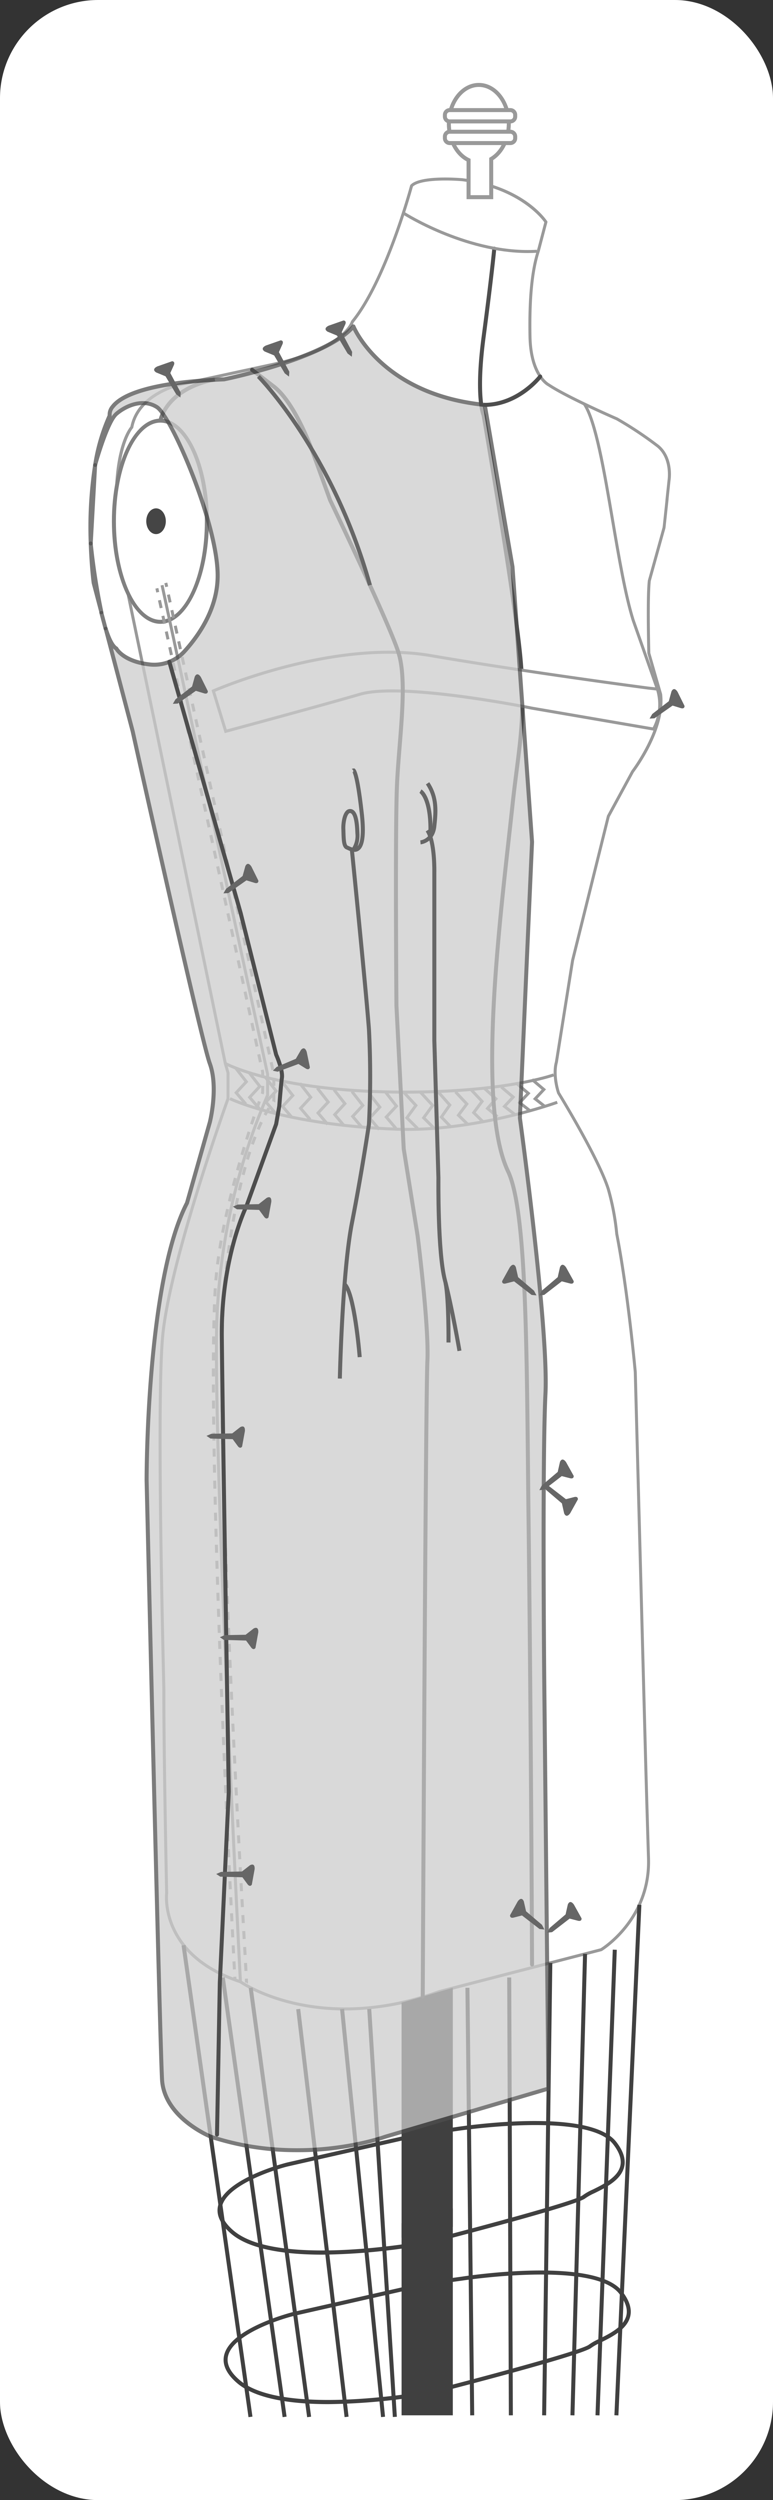 <svg xmlns="http://www.w3.org/2000/svg" width="193.043" height="624.018" viewBox="0 0 193.043 624.018">
  <rect x="0" y="0" width="193.043" height="624.018" fill="#333333" stroke="none"/>
  <g id="Grupo_56060" data-name="Grupo 56060" transform="translate(-994.985 -7599.634)">
    <rect id="Rectángulo_10069" data-name="Rectángulo 10069" width="193.043" height="624.018" rx="24.522" transform="translate(994.985 7599.634)" fill="#fff"/>
    <g id="Grupo_56059" data-name="Grupo 56059">
      <g id="Grupo_56028" data-name="Grupo 56028">
        <path id="Trazado_108093" data-name="Trazado 108093" d="M1159.283,7711a92.093,92.093,0,0,0-10.237-6.812s-12.351-5.343-17-8.459c0,0-4.519-2.186-4.708-12.071s.568-16.728,2.085-21.386l1.9-7.223s-5.5-8.554-20.854-10.551c0,0-10.333-.95-12.7,1.521,0,0-6.256,23.477-14.787,33.932,0,0-1.8,6.939-20.759,10.836l-22.371,4.847s-10.332,2.186-11.943,10.645c0,0-6.257,6.749-2.844,31.841l.948,5.133,25.25,121.83.675,2.314v6.459s-14.117,39.16-16.238,58.443c-1.345,12.22-.55,57.412.213,88.879-.043,16.14.7,51.014.7,51.014s-2.1,15.3,18.421,22.087c0,0,18.956,13.565,49.738,2.435l40.349-10.435s12.305-7.317,11.826-22.783c-.478-15.408-.742-25.309-.744-25.381l-2.561-96.01s-1.786-19.915-4.626-34.491a63.291,63.291,0,0,0-2.126-11.227c-2.509-7.881-12.419-23.965-12.419-23.965s-1.466-4.248-.529-7.659l4.052-25.432,8.911-35.93,6.076-11.205s8.035-10.476,7.006-19.218l-2.956-10.283s-.25-8.752-.079-14.779c.041-1.295.1-2.449.193-3.333l3.665-13.18.055-.508.022-.08.692-6.5h-.016l.512-4.821S1162.948,7714.037,1159.283,7711Z" fill="#fff"/>
        <path id="Trazado_108094" data-name="Trazado 108094" d="M1081.191,8101.44c-15.953,0-25.561-6.3-26.337-6.826-20.524-6.811-18.645-22.321-18.623-22.476-.011-.29-.741-35.005-.7-50.965-.823-33.953-1.528-76.951-.211-88.919,2.062-18.749,15.6-56.686,16.236-58.467v-6.341l-.66-2.261-25.258-121.86-.949-5.14c-3.24-23.823,2.126-31.2,2.864-32.08,1.7-8.522,12.109-10.82,12.214-10.842l22.37-4.847c18.42-3.786,20.458-10.5,20.476-10.565l.072-.141c8.382-10.272,14.653-33.557,14.715-33.791l.092-.163c2.467-2.572,12.578-1.675,13.007-1.635,15.367,2,20.907,10.366,21.135,10.721l.089.138-1.937,7.383c-1.579,4.851-2.255,11.806-2.073,21.284s4.454,11.719,4.5,11.741c4.611,3.087,16.86,8.4,16.983,8.453a92.661,92.661,0,0,1,10.327,6.866h0c3.787,3.143,2.95,8.609,2.912,8.841l-.462,4.359h0l-.031.441-.768,7.091-3.677,13.241c-.072.755-.136,1.867-.18,3.244-.162,5.718.058,14.006.077,14.709l2.944,10.238c1.047,8.851-6.737,19.117-7.069,19.55l-6.022,11.112-8.9,35.884-4.046,25.4c-.9,3.3.5,7.437.513,7.479.064.087,9.928,16.14,12.423,23.973a63.072,63.072,0,0,1,2.14,11.3c2.808,14.4,4.61,34.3,4.628,34.5l2.562,96.033c.01.391.273,10.219.744,25.379.48,15.508-11.885,23.043-12.009,23.118l-.1.041-40.348,10.434A69.337,69.337,0,0,1,1081.191,8101.44Zm2.123-421.314c-.278.855-2.95,7.31-21.021,11.023L1039.926,7696c-.1.023-10.11,2.238-11.655,10.35l-.02.1-.072.079c-.061.068-6.086,6.993-2.749,31.536l.945,5.116L1051.624,7865l.683,2.39-.023,6.586c-.14.392-14.125,39.339-16.218,58.357-1.312,11.926-.607,54.888.216,88.829-.042,15.96.688,50.667.7,51.016-.024.209-1.8,15.138,18.163,21.738l.1.052c.187.132,19.17,13.314,49.393,2.386l40.327-10.43c.795-.5,12.052-7.825,11.6-22.423-.47-15.162-.734-24.992-.744-25.372l-2.561-96.021c-.016-.175-1.815-20.04-4.619-34.43a62.71,62.71,0,0,0-2.115-11.184c-2.467-7.746-12.282-23.722-12.382-23.883-.1-.252-1.527-4.471-.571-7.955l4.044-25.39,8.951-36.051,6.077-11.2c.111-.154,7.962-10.508,6.963-19l-2.959-10.318c0-.088-.248-8.832-.079-14.8.045-1.4.11-2.525.2-3.36l3.676-13.242.077-.59.634-6h0l.031-.44.512-4.822c.011-.072.8-5.3-2.647-8.162h0a92.347,92.347,0,0,0-10.185-6.774c-.468-.2-12.4-5.374-17.021-8.474-.148-.067-4.682-2.375-4.874-12.375-.184-9.563.5-16.6,2.1-21.509l1.845-7.035c-.775-1.076-6.548-8.438-20.5-10.251-2.778-.255-10.366-.506-12.318,1.345C1097.643,7647.884,1091.494,7670.047,1083.314,7680.126Z" fill="#999"/>
      </g>
      <path id="Trazado_108095" data-name="Trazado 108095" d="M1096.3,7872.6c-.767,0-1.542,0-2.333-.013-30.118-.315-42.763-7.113-42.887-7.182l.362-.656c.123.067,12.636,6.775,42.533,7.088,26.462.279,39.03-4.216,39.154-4.262l.259.7C1133.263,7868.325,1121.31,7872.6,1096.3,7872.6Z" fill="#999"/>
      <path id="Trazado_108096" data-name="Trazado 108096" d="M1096.784,7881.9q-1.418,0-2.831-.052c-28.192-1.078-41.574-7.59-41.706-7.656l.334-.671c.131.065,13.392,6.506,41.4,7.577,19.429.753,39.84-6.611,40.044-6.686l.257.7C1134.086,7875.185,1115.459,7881.9,1096.784,7881.9Z" fill="#999"/>
      <path id="Trazado_108097" data-name="Trazado 108097" d="M1099,7881.574l-2.895-2.9,2.258-3.1-2.837-3.08.552-.508,3.254,3.533-2.242,3.074,2.44,2.44Z" fill="#999"/>
      <path id="Trazado_108098" data-name="Trazado 108098" d="M1103.187,7881.574l-2.895-2.9,2.258-3.1-2.838-3.08.552-.508,3.255,3.533-2.242,3.074,2.44,2.44Z" fill="#999"/>
      <path id="Trazado_108099" data-name="Trazado 108099" d="M1107.432,7881.3l-2.7-2.814,2.1-3.007-2.644-2.992.562-.5,3.035,3.434-2.09,2.987,2.273,2.369Z" fill="#999"/>
      <path id="Trazado_108100" data-name="Trazado 108100" d="M1111.686,7880.688l-2.708-2.659,2.095-2.822-2.612-2.786.547-.514,3.041,3.243-2.079,2.8,2.242,2.2Z" fill="#999"/>
      <path id="Trazado_108101" data-name="Trazado 108101" d="M1115.495,7880.047l-2.708-2.659,2.095-2.822-2.611-2.785.547-.514,3.04,3.242-2.079,2.8,2.242,2.2Z" fill="#999"/>
      <path id="Trazado_108102" data-name="Trazado 108102" d="M1076.526,7880.5l-2.613-3.08,2.543-2.749-2.518-3.229.592-.461,2.909,3.73-2.525,2.729,2.183,2.574Z" fill="#999"/>
      <path id="Trazado_108103" data-name="Trazado 108103" d="M1080.689,7880.911l-2.613-3.08,2.544-2.749-2.518-3.229.592-.461,2.91,3.73-2.525,2.729,2.184,2.574Z" fill="#999"/>
      <path id="Trazado_108104" data-name="Trazado 108104" d="M1085.17,7881.358l-2.613-3.08,2.543-2.749-2.518-3.229.592-.461,2.909,3.73-2.525,2.729,2.183,2.574Z" fill="#999"/>
      <path id="Trazado_108105" data-name="Trazado 108105" d="M1063.517,7877.759l-2.613-3.08,2.544-2.749-2.518-3.229.592-.461,2.909,3.73-2.525,2.729,2.184,2.574Z" fill="#999"/>
      <path id="Trazado_108106" data-name="Trazado 108106" d="M1059.443,7876.589l-2.613-3.08,2.544-2.749-2.518-3.229.592-.461,2.91,3.73-2.525,2.729,2.184,2.574Z" fill="#999"/>
      <path id="Trazado_108107" data-name="Trazado 108107" d="M1056.081,7875.442l-2.613-3.08,2.543-2.749-2.518-3.229.592-.461,2.909,3.73-2.525,2.729,2.183,2.574Z" fill="#999"/>
      <path id="Trazado_108108" data-name="Trazado 108108" d="M1067.68,7878.874l-2.613-3.08,2.543-2.75-2.518-3.228.592-.461,2.909,3.729-2.525,2.73,2.184,2.574Z" fill="#999"/>
      <path id="Trazado_108109" data-name="Trazado 108109" d="M1072.161,7879.321l-2.613-3.08,2.543-2.749-2.518-3.229.592-.461,2.909,3.73-2.525,2.729,2.183,2.574Z" fill="#999"/>
      <path id="Trazado_108110" data-name="Trazado 108110" d="M1089.412,7881.782l-2.613-3.08,2.544-2.749-2.518-3.229.592-.461,2.91,3.73-2.525,2.729,2.184,2.574Z" fill="#999"/>
      <path id="Trazado_108111" data-name="Trazado 108111" d="M1093.565,7881.516l-2.613-3.08,2.544-2.749-2.518-3.229.592-.461,2.909,3.73-2.525,2.729,2.184,2.574Z" fill="#999"/>
      <path id="Trazado_108112" data-name="Trazado 108112" d="M1123.312,7878.095l-2.9-2.266,2.185-2.34-2.644-2.241.485-.572,3.243,2.751-2.163,2.316,2.254,1.76Z" fill="#999"/>
      <path id="Trazado_108113" data-name="Trazado 108113" d="M1127.1,7877.167l-2.9-2.267,2.185-2.34-2.643-2.241.485-.572,3.243,2.751-2.162,2.316,2.254,1.761Z" fill="#999"/>
      <path id="Trazado_108114" data-name="Trazado 108114" d="M1130.973,7876.209l-2.9-2.267,2.185-2.34-2.643-2.24.485-.572,3.243,2.75-2.162,2.316,2.254,1.761Z" fill="#999"/>
      <path id="Trazado_108115" data-name="Trazado 108115" d="M1118.97,7878.653l-2.764-2.317,2.095-2.409-2.551-2.323.5-.555,3.093,2.817-2.074,2.386,2.178,1.827Z" fill="#999"/>
      <path id="Trazado_108116" data-name="Trazado 108116" d="M1127.856,8090.46a.5.5,0,0,1-.5-.5c0-.574-.235-58.013-.869-110.8-.053-4.344-.1-8.661-.14-12.919-.356-34.887-.663-65.016-4.929-74.01-7.423-15.647-2.834-56.748.2-83.946.312-2.8.607-5.44.87-7.88.33-3.079.678-5.8,1.014-8.442,1.155-9.063,2.068-16.221.953-28.165-1.4-14.983-8.865-58.569-9.182-60.415-.256-.628-1.912-5.4-.013-19.686,1.987-14.944,2.655-21.955,2.662-22.024a.5.5,0,1,1,.995.094c-.006.069-.676,7.095-2.666,22.061-1.955,14.708-.06,19.163-.04,19.206a.522.522,0,0,1,.037.122c.078.451,7.78,45.281,9.2,60.548,1.124,12.056.206,19.262-.957,28.386-.336,2.632-.683,5.353-1.012,8.423-.262,2.44-.557,5.083-.87,7.884-3.024,27.084-7.593,68.015-.292,83.407,4.359,9.19,4.668,39.422,5.025,74.427.043,4.257.087,8.574.14,12.917.634,52.8.867,110.239.869,110.813a.5.5,0,0,1-.5.5Z" fill="#4d4d4d"/>
      <path id="Trazado_108117" data-name="Trazado 108117" d="M1108.066,8155.438l-12.794,2.685v-58.638l12.794-3.7Z" fill="#404040"/>
      <path id="Trazado_108118" data-name="Trazado 108118" d="M1108.066,8202.492v-51.645l-12.794,3.7v47.942Z" fill="#404040"/>
      <rect id="Rectángulo_10070" data-name="Rectángulo 10070" width="1" height="118.904" transform="translate(1040.328 8085.23) rotate(-8.081)" fill="#404040"/>
      <rect id="Rectángulo_10071" data-name="Rectángulo 10071" width="1" height="110.753" transform="translate(1050.128 8093.282) rotate(-8.012)" fill="#404040"/>
      <rect id="Rectángulo_10072" data-name="Rectángulo 10072" width="1" height="108.085" transform="matrix(0.991, -0.135, 0.135, 0.991, 1057.099, 8095.851)" fill="#404040"/>
      <rect id="Rectángulo_10073" data-name="Rectángulo 10073" width="1" height="102.503" transform="translate(1068.96 8101.154) rotate(-6.769)" fill="#404040"/>
      <rect id="Rectángulo_10074" data-name="Rectángulo 10074" width="1" height="102.303" transform="matrix(0.995, -0.1, 0.1, 0.995, 1079.916, 8101.146)" fill="#404040"/>
      <rect id="Rectángulo_10075" data-name="Rectángulo 10075" width="1" height="101.989" transform="translate(1086.697 8101.127) rotate(-3.595)" fill="#404040"/>
      <rect id="Rectángulo_10076" data-name="Rectángulo 10076" width="1" height="106.716" transform="translate(1111.218 8095.789) rotate(-0.639)" fill="#404040"/>
      <rect id="Rectángulo_10077" data-name="Rectángulo 10077" width="1" height="109.281" transform="translate(1121.653 8093.214) rotate(-0.214)" fill="#404040"/>
      <rect id="Rectángulo_10078" data-name="Rectángulo 10078" width="112.935" height="1" transform="translate(1130.373 8202.485) rotate(-89.217)" fill="#404040"/>
      <rect id="Rectángulo_10079" data-name="Rectángulo 10079" width="115.218" height="1" transform="translate(1137.443 8202.479) rotate(-88.434)" fill="#404040"/>
      <rect id="Rectángulo_10080" data-name="Rectángulo 10080" width="116.296" height="1" transform="translate(1143.699 8202.473) rotate(-87.873)" fill="#404040"/>
      <rect id="Rectángulo_10081" data-name="Rectángulo 10081" width="127.555" height="1" transform="matrix(0.045, -0.999, 0.999, 0.045, 1148.421, 8202.47)" fill="#404040"/>
      <path id="Trazado_108119" data-name="Trazado 108119" d="M1075.468,8162.389c-9.042,0-18.134-1.2-22.86-5.3-2.67-2.316-3.728-4.672-3.145-7,1.72-6.875,17.206-10.7,17.361-10.732,3.217-.734,33.914-7.68,33.914-7.68l.042-.008,8-1.1c1.349-.209,33.317-5.074,40.115,3.667,1.744,2.242,2.408,4.334,1.974,6.22-.761,3.31-4.6,5.2-7.405,6.583a13.67,13.67,0,0,0-2.293,1.278c-2.282,1.931-36.324,10.675-40.2,11.667A156.369,156.369,0,0,1,1075.468,8162.389Zm25.47-29.737c-.9.2-30.723,6.953-33.891,7.676s-15.245,4.529-16.614,10c-.484,1.937.468,3.957,2.83,6,10.82,9.383,47.128,2.735,47.494,2.669,15.093-3.861,38.174-10.106,39.769-11.455a13.723,13.723,0,0,1,2.5-1.411c2.624-1.293,6.218-3.064,6.873-5.909.363-1.58-.239-3.39-1.789-5.383-6.439-8.277-38.854-3.34-39.181-3.291Z" fill="#404040"/>
      <path id="Trazado_108120" data-name="Trazado 108120" d="M1076.983,8199.7c-9.042,0-18.134-1.2-22.86-5.3-2.67-2.315-3.728-4.672-3.145-7,1.721-6.875,17.206-10.7,17.361-10.731,3.217-.734,33.914-7.681,33.914-7.681l.042-.008,8-1.1c1.349-.209,33.318-5.074,40.115,3.667,1.744,2.241,2.408,4.334,1.974,6.22-.761,3.309-4.6,5.2-7.405,6.583a13.681,13.681,0,0,0-2.293,1.277c-2.282,1.932-36.324,10.676-40.2,11.667A156.4,156.4,0,0,1,1076.983,8199.7Zm25.47-29.736c-.9.2-30.723,6.953-33.891,7.676s-15.245,4.529-16.613,10c-.485,1.936.467,3.957,2.829,6,10.82,9.383,47.128,2.736,47.494,2.669,15.093-3.861,38.174-10.105,39.769-11.456a13.825,13.825,0,0,1,2.5-1.411c2.624-1.293,6.218-3.063,6.873-5.909.363-1.579-.239-3.39-1.789-5.383-6.439-8.277-38.854-3.341-39.181-3.291Z" fill="#404040"/>
      <g id="Grupo_56029" data-name="Grupo 56029">
        <path id="Trazado_108121" data-name="Trazado 108121" d="M1158.188,7781.6l-30.381-5.22s-32.3-6.556-42.9-3.471-33.551,9.256-33.551,9.256l-3.085-10.081s29.5-13.058,54.279-8.816,54.28,8.1,54.28,8.1l2.326.257A12.814,12.814,0,0,1,1158.188,7781.6Z" fill="#fff"/>
        <path id="Trazado_108122" data-name="Trazado 108122" d="M1051.1,7782.622l-3.289-10.745.3-.135c.3-.132,29.888-13.059,54.495-8.842,24.486,4.192,53.969,8.058,54.265,8.1l2.549.281.08.219a13.07,13.07,0,0,1-.991,10.291l-.13.229-30.641-5.266c-.333-.065-32.338-6.509-42.734-3.48-10.488,3.051-33.329,9.2-33.558,9.258Zm-2.376-10.325,2.881,9.413c2.93-.79,23.427-6.318,33.193-9.16,10.574-3.074,41.76,3.2,43.083,3.464l30.108,5.172a12.571,12.571,0,0,0,.881-9.215l-2.085-.23c-.3-.04-29.8-3.907-54.3-8.1C1079.442,7759.693,1051.92,7770.942,1048.725,7772.3Z" fill="#999"/>
      </g>
      <g id="Grupo_56030" data-name="Grupo 56030">
        <path id="Trazado_108123" data-name="Trazado 108123" d="M1158.414,7778.927l4.537-3.179,2.1.645s.89.3.889-.555l-1.733-3.5s-.843-1.5-1.528-.146l-.681,2.469-4.127,3.188-.668,1.146Z" fill="#666"/>
      </g>
      <path id="Trazado_108124" data-name="Trazado 108124" d="M1126.792,7662.791c-16.076,0-30.99-9.492-31.146-9.593l.406-.631c.162.1,16.334,10.38,33,9.409l.044.748C1128.33,7662.769,1127.558,7662.791,1126.792,7662.791Z" fill="#999"/>
      <g id="Grupo_56034" data-name="Grupo 56034">
        <g id="Grupo_56031" data-name="Grupo 56031">
          <path id="Trazado_108125" data-name="Trazado 108125" d="M1122.048,7630.51c0-5.345-3.351-9.678-7.485-9.678s-7.485,4.333-7.485,9.678c0,4.18,2.053,7.73,4.923,9.084v9.254h5.656v-9.533C1120.245,7637.792,1122.048,7634.426,1122.048,7630.51Z" fill="#fff"/>
          <path id="Trazado_108126" data-name="Trazado 108126" d="M1118.157,7649.348H1111.5V7639.9c-2.957-1.564-4.924-5.29-4.924-9.392,0-5.613,3.582-10.178,7.986-10.178s7.985,4.565,7.985,10.178c0,3.836-1.715,7.364-4.391,9.085Zm-5.656-1h4.656v-9.319l.247-.144c2.517-1.483,4.144-4.77,4.144-8.375,0-5.061-3.134-9.178-6.985-9.178s-6.986,4.117-6.986,9.178c0,3.854,1.864,7.324,4.638,8.632l.286.134Z" fill="#999"/>
        </g>
        <g id="Grupo_56032" data-name="Grupo 56032">
          <rect id="Rectángulo_10082" data-name="Rectángulo 10082" width="17.554" height="2.829" rx="1.209" transform="translate(1106.087 7632.514)" fill="#fff"/>
          <path id="Trazado_108127" data-name="Trazado 108127" d="M1122.432,7635.844H1107.3a1.711,1.711,0,0,1-1.708-1.709v-.412a1.71,1.71,0,0,1,1.708-1.709h15.137a1.71,1.71,0,0,1,1.709,1.709v.412A1.712,1.712,0,0,1,1122.432,7635.844Zm-15.137-2.83a.709.709,0,0,0-.708.709v.412a.71.71,0,0,0,.708.709h15.137a.711.711,0,0,0,.709-.709v-.412a.71.71,0,0,0-.709-.709Z" fill="#999"/>
        </g>
        <g id="Grupo_56033" data-name="Grupo 56033">
          <rect id="Rectángulo_10083" data-name="Rectángulo 10083" width="17.554" height="2.829" rx="1.209" transform="translate(1106.087 7627.112)" fill="#fff"/>
          <path id="Trazado_108128" data-name="Trazado 108128" d="M1122.432,7630.441H1107.3a1.71,1.71,0,0,1-1.708-1.708v-.412a1.711,1.711,0,0,1,1.708-1.709h15.137a1.711,1.711,0,0,1,1.709,1.709v.412A1.711,1.711,0,0,1,1122.432,7630.441Zm-15.137-2.829a.71.71,0,0,0-.708.709v.412a.709.709,0,0,0,.708.708h15.137a.709.709,0,0,0,.709-.708v-.412a.711.711,0,0,0-.709-.709Z" fill="#999"/>
        </g>
      </g>
      <g id="Grupo_56035" data-name="Grupo 56035">
        <ellipse id="Elipse_4338" data-name="Elipse 4338" cx="11.609" cy="25.109" rx="11.609" ry="25.109" transform="translate(1023.43 7704.623)" fill="#fff"/>
        <path id="Trazado_108129" data-name="Trazado 108129" d="M1035.039,7755.34c-6.677,0-12.109-11.488-12.109-25.609s5.432-25.609,12.109-25.609,12.109,11.488,12.109,25.609S1041.716,7755.34,1035.039,7755.34Zm0-50.218c-6.125,0-11.109,11.04-11.109,24.609s4.984,24.609,11.109,24.609,11.109-11.039,11.109-24.609S1041.164,7705.122,1035.039,7705.122Z" fill="gray"/>
      </g>
      <ellipse id="Elipse_4339" data-name="Elipse 4339" cx="2.445" cy="3.217" rx="2.445" ry="3.217" transform="translate(1031.509 7726.514)" fill="#454545"/>
      <path id="Trazado_108130" data-name="Trazado 108130" d="M1035.531,7704.709l-.985-.173c.058-.333,1.561-8.178,13.982-10.708l.2.981C1037.013,7697.194,1035.586,7704.4,1035.531,7704.709Z" fill="gray"/>
      <path id="Trazado_108131" data-name="Trazado 108131" d="M1100.554,8098.457h0a.5.5,0,0,1-.5-.5c.007-1.5.734-150.139,1.167-158.661.431-8.466-2.419-30.988-2.448-31.215l-3.461-21.637-1.824-35.793c0-.455-.343-43.56.13-54.909.132-3.177.41-6.626.678-9.962.7-8.751,1.432-17.8-.307-23.2-2.406-7.474-16.872-37.6-17.018-37.9l-4.368-12.047c-.044-.124-4.292-12.087-9.538-16.121l-5.427-4.175a.5.5,0,0,1,.61-.793l5.427,4.175c5.481,4.216,9.693,16.075,9.87,16.578l4.347,12c.577,1.194,14.622,30.443,17.049,37.983,1.8,5.59,1.064,14.74.352,23.588-.268,3.327-.545,6.767-.676,9.923-.472,11.324-.133,54.406-.13,54.839l1.818,35.718,3.458,21.6c.031.243,2.892,22.854,2.457,31.408-.432,8.5-1.159,157.115-1.166,158.615A.5.5,0,0,1,1100.554,8098.457Z" fill="#4d4d4d"/>
      <path id="Trazado_108132" data-name="Trazado 108132" d="M1158.8,7771.749l-6.044-17.176c-1.95-6.221-3.579-15.767-5.154-25-2.075-12.166-4.222-24.746-7.014-28.909l.623-.418c2.882,4.3,4.946,16.394,7.131,29.2,1.57,9.207,3.194,18.728,5.125,24.889l6.04,17.164Z" fill="#999"/>
      <path id="Trazado_108133" data-name="Trazado 108133" d="M1054.648,8094.295c-.068-1.317-6.782-132.038-5.914-164.2a156.973,156.973,0,0,1,12.7-57.182v-5.156l-26.346-121.98.733-.158,26.355,122.059.008,5.4-.037.077a155.808,155.808,0,0,0-12.659,56.955c-.868,32.137,5.845,162.828,5.913,164.145Z" fill="#999"/>
      <g id="Grupo_56036" data-name="Grupo 56036">
        <rect id="Rectángulo_10084" data-name="Rectángulo 10084" width="0.75" height="1" transform="matrix(0.977, -0.214, 0.214, 0.977, 1033.798, 7746.557)" fill="#999"/>
        <path id="Trazado_108134" data-name="Trazado 108134" d="M1053.148,8091.216l-.106-2,.749-.039.106,2Zm-.211-4.008-.1-2,.749-.039.1,2Zm-.207-4-.1-2,.749-.038.1,2Zm-.2-4-.1-2,.749-.037.1,2Zm-.2-4-.1-2,.749-.037.1,2Zm-.2-4-.1-2,.749-.037.1,2Zm-.195-4-.1-2,.749-.037.1,2Zm-.193-4-.095-2,.749-.035.1,2Zm-.19-4-.094-2,.749-.035.094,2Zm-.187-4-.092-2,.749-.035.092,2Zm-.184-4-.091-2,.749-.033.091,2Zm-.181-4-.089-2,.749-.033.089,2Zm-.178-4-.089-2,.749-.033.089,2Zm-.176-4-.086-2,.749-.032.086,2Zm-.172-4-.085-2,.749-.031.085,2Zm-.169-4-.083-2,.749-.031.083,2Zm-.166-4-.081-2,.749-.031.081,2Zm-.162-4-.08-2,.749-.029.08,2Zm-.159-4-.078-2,.749-.029.078,2Zm-.155-4-.076-2,.749-.029.076,2Zm-.151-4-.075-2,.749-.027.075,2Zm-.148-4-.072-2,.75-.027.071,2Zm-.143-4.007-.07-2,.75-.026.07,2Zm-.138-4.008-.067-2,.75-.026.067,2Zm-.134-4-.065-2,.75-.024.065,2Zm-.127-3.992-.062-1.993.75-.023.062,1.993Zm-.123-3.994-.059-2,.75-.021.059,2Zm-.117-4-.056-2,.75-.021.056,2Zm-.11-4-.053-2,.75-.019.053,2Zm-.1-4-.049-2,.75-.017.049,2Zm-.1-4-.045-2,.75-.016.045,2Zm-.087-4-.041-2,.75-.016.041,2Zm-.079-4-.035-2,.75-.013.035,2Zm-.069-4-.029-2,.75-.01.029,2Zm-.057-4-.024-2,.75-.008.024,2Zm-.044-4-.016-2,.75-.006.016,2Zm-.029-4.006-.009-2,.75,0,.009,2Zm.737-4.006h-.75l0-2,.75,0Zm.008-4-.75,0,.013-2,.75.006Zm.034-4-.75-.008.028-2,.75.012Zm.064-4-.75-.016q.021-1.02.046-2l.75.019Q1048.768,7930.14,1048.747,7931.16Zm.1-4-.75-.023q.033-1.028.072-2l.749.029Q1048.884,7926.138,1048.851,7927.164Zm.159-3.99-.749-.037q.051-1.039.109-2l.749.045Q1049.06,7922.14,1049.01,7923.174Zm.252-3.982-.748-.062q.084-.993.19-2l.747.078Q1049.344,7918.208,1049.262,7919.192Zm.419-3.965-.744-.094c.083-.66.173-1.325.27-1.991l.742.107Q1049.805,7914.242,1049.681,7915.227Zm.57-3.953-.74-.119q.159-.988.335-1.979l.738.131Q1050.41,7910.291,1050.251,7911.274Zm.7-3.935-.736-.141q.188-.986.39-1.97l.734.151C1051.2,7906.031,1051.073,7906.686,1050.947,7907.339Zm.8-3.913-.733-.16q.214-.981.436-1.954l.731.168Q1051.961,7902.448,1051.747,7903.426Zm.89-3.891-.729-.176q.235-.981.478-1.948l.727.182Q1052.872,7898.556,1052.637,7899.535Zm.971-3.879-.726-.189q.255-.981.515-1.939l.723.2Q1053.863,7894.678,1053.608,7895.656Zm1.042-3.859-.722-.2q.274-.981.548-1.929l.721.207Q1054.923,7890.818,1054.65,7891.8Zm1.108-3.843-.719-.213q.291-.983.579-1.922l.717.219Q1056.049,7886.974,1055.758,7887.954Zm1.169-3.827-.716-.225q.31-.987.609-1.912l.714.231Q1057.237,7883.142,1056.927,7884.127Zm1.228-3.809-.712-.234c.221-.669.434-1.305.637-1.9l.71.24Q1058.487,7879.317,1058.155,7880.318Zm1.286-3.791-.708-.246c.249-.716.473-1.349.669-1.894l.706.254C1059.913,7875.184,1059.689,7875.815,1059.441,7876.527Zm1.356-3.768-.7-.262.119-.316v-1.533h.75l-.025,1.735Zm.166-4.112h-.75V7867.3l-.131-.559.732-.16.14.639Zm-1.308-3.859-.428-1.954.733-.16.427,1.954Zm-.855-3.908-.428-1.954.733-.16.427,1.954Zm-.855-3.908-.428-1.954.733-.161.428,1.954Zm-.855-3.91-.427-1.954.732-.16.428,1.954Zm-.854-3.908-.428-1.954.732-.16.428,1.954Zm-.855-3.908-.428-1.954.733-.16.427,1.954Zm-.855-3.908-.428-1.955.733-.16.427,1.955Zm-.855-3.909-.427-1.954.732-.161.428,1.955Zm-.855-3.909-.427-1.954.732-.16.428,1.954Zm-.854-3.908-.428-1.954.732-.16.428,1.954Zm-.855-3.909-.427-1.954.732-.16.427,1.954Zm-.855-3.908-.427-1.954.732-.16.428,1.954Zm-.855-3.908-.427-1.954.732-.161.428,1.955Zm-.855-3.909-.427-1.955.732-.16.428,1.955Zm-.854-3.909-.427-1.954.732-.16.427,1.954Zm-.855-3.908-.427-1.954.732-.16.427,1.954Zm-.855-3.908-.427-1.954.732-.16.428,1.954Zm-.855-3.909-.427-1.954.733-.161.427,1.955Zm-.854-3.908-.428-1.955.733-.16.427,1.954Zm-.855-3.909-.427-1.954.732-.16.427,1.954Zm-.855-3.908-.427-1.954.732-.16.427,1.954Zm-.855-3.909-.427-1.954.733-.16.427,1.954Zm-.855-3.908-.427-1.954.733-.161.427,1.955Zm-.854-3.908-.428-1.955.733-.16.427,1.954Zm-.855-3.909-.427-1.955.732-.16.427,1.955Zm-.855-3.909-.427-1.954.732-.16.428,1.954Zm-.855-3.908-.427-1.954.733-.16.427,1.954Zm-.854-3.908-.428-1.954.733-.161.427,1.955Zm-.855-3.909-.427-1.955.732-.16.427,1.954Zm-.855-3.909-.427-1.954.732-.16.427,1.954Z" fill="#999"/>
        <rect id="Rectángulo_10085" data-name="Rectángulo 10085" width="0.75" height="0.995" transform="matrix(0.999, -0.054, 0.054, 0.999, 1053.246, 8093.042)" fill="#999"/>
      </g>
      <g id="Grupo_56037" data-name="Grupo 56037">
        <path id="Trazado_108135" data-name="Trazado 108135" d="M1036.247,7746.181l-.215-.977.732-.162.215.977Z" fill="#999"/>
        <path id="Trazado_108136" data-name="Trazado 108136" d="M1056.037,8091.6l-.109-1.994.749-.041.109,1.994Zm-.22-3.989-.113-1.992.749-.043.113,1.992Zm-.224-3.984-.113-1.993.749-.041.113,1.991Zm-.225-3.984-.111-1.991.749-.041.112,1.989Zm-.222-3.982-.111-1.991.749-.041.111,1.991Zm-.222-3.982-.11-1.992.749-.041.11,1.992Zm-.219-3.983-.108-1.99.749-.041.108,1.99Zm-.217-3.979-.107-1.992.749-.041.107,1.992Zm-.214-3.982-.106-1.991.749-.039.106,1.989Zm-.212-3.981-.1-1.991.749-.039.1,1.991Zm-.21-3.983-.1-1.99.749-.039.1,1.99Zm-.206-3.98-.1-1.99.749-.039.1,1.99Zm-.2-3.981-.1-1.991.749-.037.1,1.991Zm-.2-3.981-.1-1.99.749-.037.1,1.99Zm-.2-3.981-.1-1.991.749-.037.1,1.99Zm-.194-3.98-.095-1.992.749-.035.095,1.99Zm-.19-3.982-.094-1.992.749-.035.094,1.991Zm-.187-3.982-.092-1.991.749-.035.092,1.991Zm-.182-3.981-.09-1.992.749-.034.09,1.991Zm-.18-3.983-.088-1.991.749-.033.088,1.991Zm-.175-3.984-.086-1.99.749-.032.086,1.991Zm-.17-3.982-.083-1.991.749-.031.083,1.991Zm-.165-3.988-.081-2,.749-.03.081,2Zm-.161-3.99-.079-1.993.749-.029.079,1.991Zm-.155-3.981-.073-1.917.746-.1.076,1.987Zm-.149-3.976-.073-1.984.75-.028.072,1.985Zm-.143-3.976-.07-1.993.75-.025.069,1.991Zm-.138-3.983-.065-1.993.75-.024.065,1.992Zm-.129-3.984-.062-1.993.75-.023.062,1.992Zm-.121-3.985-.058-1.993.75-.021.058,1.991Zm-.113-3.985-.054-1.993.75-.02.054,1.991Zm-.1-3.985-.049-1.994.75-.017.049,1.991Zm-.094-3.986-.043-1.994.75-.016.043,1.993Zm-.082-3.987-.037-1.993.75-.014.037,1.993Zm-.07-3.986-.029-2,.75-.009.029,1.992Zm-.055-3.988-.021-1.993.75-.008.021,1.993Zm-.038-3.988-.012-1.994.75,0,.012,1.992Zm-.018-3.987,0-1.3v-.7h.75v.7l0,1.294Zm.754-3.984-.75,0,.013-1.993.75.006Zm.033-3.981-.75-.008q.012-1.014.029-2l.75.014Q1050.831,7935.246,1050.818,7936.257Zm.068-3.981-.75-.015q.023-1.016.05-1.993l.75.021C1050.917,7930.938,1050.9,7931.6,1050.886,7932.276Zm.113-3.975-.75-.028q.038-1.022.08-1.993l.749.033Q1051.036,7927.281,1051,7928.3Zm.177-3.973-.749-.041q.055-1.032.122-1.993l.748.051C1051.253,7922.981,1051.213,7923.644,1051.176,7924.328Zm.273-3.962-.748-.064c.057-.665.118-1.3.183-1.893l.671-.015.084.011C1051.565,7919.081,1051.505,7919.707,1051.449,7920.366Zm.415-3.949-.745-.088q.117-1,.24-1.98l.744.093Q1051.981,7915.415,1051.864,7916.417Zm.495-3.946-.743-.1q.135-1,.274-1.977l.743.108Q1052.494,7911.468,1052.359,7912.471Zm.565-3.936-.742-.113q.153-1,.312-1.97l.741.121Q1053.076,7907.537,1052.924,7908.535Zm.642-3.922-.739-.129q.175-1,.354-1.963l.738.137Q1053.741,7903.616,1053.566,7904.613Zm.729-3.906-.736-.146q.2-1,.4-1.955l.734.157Q1054.493,7899.711,1054.3,7900.707Zm.825-3.884-.731-.166q.227-1,.457-1.943l.729.178Q1055.346,7895.831,1055.12,7896.823Zm.939-3.856-.725-.188q.258-1,.52-1.929l.722.2Q1056.318,7891.977,1056.059,7892.967Zm1.07-3.821-.718-.216q.3-.993.6-1.907l.713.233Q1057.428,7888.16,1057.129,7889.146Zm1.229-3.765-.707-.25q.351-.992.693-1.877l.7.269Q1058.705,7884.4,1058.358,7885.381Zm1.427-3.691-.69-.293q.423-1,.819-1.83l.678.321Q1060.2,7880.71,1059.785,7881.69Zm1.693-3.562-.661-.356c.337-.627.677-1.212,1.013-1.742l.634.4C1062.138,7876.945,1061.806,7877.517,1061.478,7878.128Zm2.16-3.31-.351-.261h-.292v-1.905h.75v2.057Zm.107-4.157h-.75v-1.992h.75Zm-.991-3.876-.428-1.945.733-.16.428,1.945Zm-.855-3.891-.427-1.945.732-.16.428,1.945Zm-.855-3.89-.427-1.945.732-.161.428,1.946Zm-.855-3.891-.427-1.945.732-.16.427,1.945Zm-.855-3.89-.427-1.946.732-.16.427,1.945Zm-.855-3.891-.427-1.945.732-.16.427,1.945Zm-.855-3.89-.428-1.945.733-.161.427,1.945Zm-.855-3.89-.428-1.946.733-.16.427,1.946Zm-.855-3.891-.428-1.945.733-.16.427,1.945Zm-.856-3.891-.427-1.945.733-.16.427,1.945Zm-.855-3.89-.427-1.945.733-.161.427,1.946Zm-.855-3.891-.427-1.945.732-.16.428,1.945Zm-.855-3.89-.427-1.946.732-.16.428,1.945Zm-.855-3.89-.427-1.945.732-.161.428,1.946Zm-.854-3.891-.428-1.945.732-.16.428,1.945Zm-.856-3.89-.427-1.946.732-.16.427,1.946Zm-.855-3.891-.427-1.945.732-.16.427,1.945Zm-.855-3.891-.428-1.945.733-.16.428,1.945Zm-.855-3.89-.428-1.945.733-.161.428,1.946Zm-.855-3.891-.428-1.945.733-.16.428,1.945Zm-.855-3.889-.428-1.946.733-.16.427,1.945Zm-.855-3.891-.428-1.945.733-.161.427,1.946Zm-.855-3.891-.428-1.945.732-.16.428,1.945Zm-.855-3.89-.428-1.946.732-.16.428,1.946Zm-.855-3.891-.428-1.945.732-.16.428,1.945Zm-.855-3.891-.428-1.945.732-.16.428,1.945Zm-.856-3.89-.427-1.946.732-.16.428,1.946Zm-.855-3.89-.427-1.945.732-.16.428,1.945Zm-.855-3.89-.427-1.946.732-.16.428,1.945Zm-.855-3.891-.427-1.945.732-.161.428,1.946Zm-.855-3.891-.427-1.945.732-.16.428,1.945Z" fill="#999"/>
        <path id="Trazado_108137" data-name="Trazado 108137" d="M1056.8,8094.763l-.506-.554.246.283-.372-.037c0-.08-.009-.4-.035-.939l.749-.036C1056.941,8094.631,1056.941,8094.631,1056.8,8094.763Z" fill="#999"/>
      </g>
      <path id="Trazado_108138" data-name="Trazado 108138" d="M1116.048,7701.193a.5.5,0,0,1-.005-1c8.126-.077,13.406-6.834,13.458-6.9a.5.5,0,0,1,.794.607c-.225.295-5.619,7.213-14.242,7.294Z" fill="#4d4d4d"/>
      <g id="Grupo_56041" data-name="Grupo 56041">
        <g id="Grupo_56038" data-name="Grupo 56038" opacity="0.74">
          <path id="Trazado_108139" data-name="Trazado 108139" d="M1017.647,7735.3c.2,5.816.733,9.824.733,9.824l1.925,7.321A168.256,168.256,0,0,1,1017.647,7735.3Z" fill="#ccc"/>
          <path id="Trazado_108140" data-name="Trazado 108140" d="M1020.3,7752.944a.5.5,0,0,1-.483-.373l-1.925-7.321c-.018-.1-.552-4.16-.75-9.935a.5.5,0,0,1,.467-.515.494.494,0,0,1,.53.45,167.945,167.945,0,0,0,2.649,17.084.5.5,0,0,1-.369.6A.55.55,0,0,1,1020.3,7752.944Z" fill="#4d4d4d"/>
        </g>
        <g id="Grupo_56039" data-name="Grupo 56039" opacity="0.74">
          <path id="Trazado_108141" data-name="Trazado 108141" d="M1018.741,7715.738a100.636,100.636,0,0,0-1.1,19.54Z" fill="#ccc"/>
          <path id="Trazado_108142" data-name="Trazado 108142" d="M1017.646,7735.778h-.005a.5.5,0,0,1-.494-.483,102.053,102.053,0,0,1,1.1-19.64.5.5,0,0,1,.992.112l-1.095,19.54A.5.5,0,0,1,1017.646,7735.778Z" fill="#4d4d4d"/>
        </g>
        <g id="Grupo_56040" data-name="Grupo 56040" opacity="0.74">
          <path id="Trazado_108143" data-name="Trazado 108143" d="M1130.9,8019.021s-.522-54.956.3-71.478-6.389-68.911-6.389-68.911l3.041-68.828-4.883-68.7-6.925-40.416c-26.064-2.609-32.8-19.585-32.8-19.585-6.783,8-32.348,13.21-32.348,13.21-30.435,1.21-28.522,9.052-28.522,9.052a47.7,47.7,0,0,0-3.628,12.3c.181-.655,2.992-10.747,5.288-12.735,2.373-2.056,6.645-3.914,10.124-1.7s14.912,28.435,15.173,41.609c.168,8.468-4.732,15.428-8.253,19.319a10.2,10.2,0,0,1-8.607,3.322c-6.765-.723-8.437-3.989-8.437-3.989-.985-.573-1.87-2.434-2.645-4.912l6.725,25.577s17.043,76.856,19.256,82.914,0,14.7,0,14.7l-5.691,20.111c-10.261,19.826-10.087,69.217-10.087,69.217s3.3,140,3.853,149.566,12.156,14.261,12.156,14.261a71.815,71.815,0,0,0,43.643,0l40.7-12Z" fill="#ccc"/>
          <path id="Trazado_108144" data-name="Trazado 108144" d="M1069.136,8136.811a69.018,69.018,0,0,1-21.686-3.4c-.517-.208-11.938-4.937-12.5-14.707-.542-9.464-3.82-148.182-3.853-149.582,0-.5-.055-49.676,10.12-69.414l5.677-20.062c.018-.074,2.144-8.554.011-14.393-2.2-6.02-18.579-79.837-19.275-82.977l-6.72-25.559a.5.5,0,0,1,.961-.277c1.018,3.255,1.878,4.315,2.42,4.629a.513.513,0,0,1,.194.205c.014.028,1.679,3.039,8.044,3.719a9.7,9.7,0,0,0,8.184-3.16c3.794-4.192,8.283-10.888,8.123-18.974-.257-12.984-11.52-39.015-14.942-41.2-3.465-2.21-7.618,0-9.527,1.651-1.756,1.521-4.126,8.835-5.134,12.491a.5.5,0,0,1-.975-.216,48.373,48.373,0,0,1,3.605-12.295,3.567,3.567,0,0,1,.853-2.445c2.094-2.78,8.681-6.254,28.165-7.029.174-.042,25.394-5.257,31.986-13.033a.492.492,0,0,1,.462-.17.5.5,0,0,1,.385.309c.066.167,6.953,16.726,32.383,19.272a.5.5,0,0,1,.443.413l6.925,40.415,4.889,68.745-3.04,68.885c.068.434,7.205,52.535,6.388,68.914-.813,16.315-.306,70.879-.3,71.449l1.044,101.913a.5.5,0,0,1-.359.484l-40.7,12A70.767,70.767,0,0,1,1069.136,8136.811Zm-45.947-375.364,5.414,20.592c.175.787,17.066,76.911,19.243,82.868,2.24,6.133.106,14.637.014,15l-5.694,20.123a.466.466,0,0,1-.037.094c-10.088,19.492-10.033,68.494-10.031,68.986.033,1.39,3.31,140.091,3.852,149.539.523,9.133,11.731,13.78,11.844,13.826,22.665,7.5,43.078.071,43.281-.005l40.367-11.9-1.04-101.535h0c-.005-.549-.513-55.161.3-71.507.812-16.287-6.312-68.295-6.384-68.819l3.037-68.918-4.882-68.638-6.856-39.993c-22.725-2.415-30.858-15.9-32.5-19.152-7.464,7.712-31.089,12.6-32.115,12.81-20.019.8-25.774,4.457-27.43,6.566a2.51,2.51,0,0,0-.7,1.885.536.536,0,0,1-.036.323c-.024.05-.047.1-.07.15a5.4,5.4,0,0,1,.951-1.176c2.838-2.459,7.254-3.949,10.719-1.74,3.749,2.39,15.14,28.649,15.405,42.021.167,8.414-4.466,15.338-8.382,19.665a10.7,10.7,0,0,1-9.032,3.482c-6.27-.67-8.351-3.477-8.753-4.127A2.95,2.95,0,0,1,1023.189,7761.447Z" fill="#4d4d4d"/>
        </g>
      </g>
      <g id="Grupo_56042" data-name="Grupo 56042" opacity="0.74">
        <line id="Línea_231" data-name="Línea 231" x2="1.021" y2="3.815" transform="translate(1020.305 7752.63)" fill="#ccc"/>
        <path id="Trazado_108145" data-name="Trazado 108145" d="M1021.326,7756.945a.5.5,0,0,1-.483-.371l-1.02-3.815a.5.5,0,0,1,.353-.613.505.505,0,0,1,.612.355l1.021,3.815a.5.5,0,0,1-.354.613A.59.59,0,0,1,1021.326,7756.945Z" fill="#4d4d4d"/>
      </g>
      <path id="Trazado_108146" data-name="Trazado 108146" d="M1049.181,8132.913h-.009a.5.5,0,0,1-.491-.51l.7-37.921,2.235-47.658c-.016-.909-1.567-94.282-1.74-113.711-.173-19.546,6.113-32.446,6.176-32.575l7.413-20.456.767-4.438c.01-.16.389-5.045.656-7.057.205-1.541-.947-4.517-1.408-5.532l-8.893-35.433-17.792-62.67a.5.5,0,1,1,.962-.273l17.8,62.684,8.867,35.363c.043.075,1.744,3.854,1.46,5.992-.264,1.985-.653,7-.657,7.051l-.8,4.57-7.458,20.593c-.085.176-6.265,12.88-6.094,32.171.173,19.426,1.724,112.795,1.739,113.737l-2.235,47.676-.7,37.906A.5.5,0,0,1,1049.181,8132.913Z" fill="#4d4d4d"/>
      <g id="Grupo_56043" data-name="Grupo 56043">
        <path id="Trazado_108147" data-name="Trazado 108147" d="M1039.366,7775.243l4.536-3.179,2.1.644s.89.3.889-.554l-1.733-3.5s-.843-1.5-1.529-.146l-.68,2.47-4.127,3.188-.668,1.145Z" fill="#666"/>
      </g>
      <g id="Grupo_56044" data-name="Grupo 56044">
        <path id="Trazado_108148" data-name="Trazado 108148" d="M1051.994,7822.547l4.536-3.179,2.1.645s.889.3.889-.555l-1.733-3.5s-.844-1.5-1.529-.146l-.681,2.469-4.127,3.188-.668,1.146Z" fill="#666"/>
      </g>
      <g id="Grupo_56045" data-name="Grupo 56045">
        <path id="Trazado_108149" data-name="Trazado 108149" d="M1064.321,7867.126l5.193-1.926,1.865,1.155s.785.513,1-.312l-.79-3.826s-.435-1.665-1.442-.528l-1.284,2.216-4.8,2.039-.937.939Z" fill="#666"/>
      </g>
      <g id="Grupo_56046" data-name="Grupo 56046">
        <path id="Trazado_108150" data-name="Trazado 108150" d="M1054.155,7901.474l5.537.156,1.3,1.769s.536.769,1.045.085l.7-3.844s.219-1.706-1.14-1.029l-2.019,1.575-5.214.1-1.219.521Z" fill="#666"/>
      </g>
      <g id="Grupo_56047" data-name="Grupo 56047">
        <path id="Trazado_108151" data-name="Trazado 108151" d="M1047.56,7958.692l5.537.156,1.3,1.768s.536.77,1.044.086l.7-3.844s.218-1.707-1.14-1.03l-2.02,1.576-5.213.1-1.22.521Z" fill="#666"/>
      </g>
      <g id="Grupo_56048" data-name="Grupo 56048">
        <path id="Trazado_108152" data-name="Trazado 108152" d="M1050.9,8008.953l5.537.156,1.3,1.768s.536.769,1.044.085l.7-3.844s.219-1.706-1.14-1.029l-2.019,1.576-5.214.095-1.22.521Z" fill="#666"/>
      </g>
      <g id="Grupo_56049" data-name="Grupo 56049">
        <path id="Trazado_108153" data-name="Trazado 108153" d="M1049.988,8068.041l5.537.156,1.3,1.769s.536.769,1.045.085l.7-3.844s.219-1.706-1.139-1.029l-2.02,1.575-5.214.1-1.219.521Z" fill="#666"/>
      </g>
      <g id="Grupo_56050" data-name="Grupo 56050">
        <path id="Trazado_108154" data-name="Trazado 108154" d="M1132.856,8081.9l4.382-3.388,2.125.545s.9.256.862-.6l-1.9-3.416s-.913-1.458-1.534-.074l-.564,2.5-3.972,3.378-.614,1.175Z" fill="#666"/>
      </g>
      <g id="Grupo_56051" data-name="Grupo 56051">
        <path id="Trazado_108155" data-name="Trazado 108155" d="M1130.891,7971.451l4.382-3.388,2.125.545s.9.256.862-.595l-1.9-3.417s-.912-1.458-1.533-.074l-.564,2.5-3.973,3.378-.613,1.176Z" fill="#666"/>
      </g>
      <g id="Grupo_56052" data-name="Grupo 56052">
        <path id="Trazado_108156" data-name="Trazado 108156" d="M1130.891,7922.843l4.382-3.389,2.125.546s.9.255.862-.6l-1.9-3.416s-.912-1.459-1.533-.074l-.564,2.5-3.973,3.378-.613,1.176Z" fill="#666"/>
      </g>
      <g id="Grupo_56053" data-name="Grupo 56053">
        <path id="Trazado_108157" data-name="Trazado 108157" d="M1127.746,7922.843l-4.381-3.389-2.125.546s-.9.255-.862-.6l1.895-3.416s.913-1.459,1.534-.074l.564,2.5,3.973,3.378.613,1.176Z" fill="#666"/>
      </g>
      <g id="Grupo_56054" data-name="Grupo 56054">
        <path id="Trazado_108158" data-name="Trazado 108158" d="M1131.935,7970.437l4.382,3.389,2.125-.546s.9-.255.862.6l-1.9,3.416s-.913,1.459-1.534.074l-.564-2.5-3.972-3.379-.614-1.175Z" fill="#666"/>
      </g>
      <g id="Grupo_56055" data-name="Grupo 56055">
        <path id="Trazado_108159" data-name="Trazado 108159" d="M1129.727,8081.112l-4.382-3.388-2.125.546s-.9.255-.862-.6l1.9-3.417s.912-1.458,1.534-.073l.564,2.5,3.972,3.378.613,1.176Z" fill="#666"/>
      </g>
      <g id="Grupo_56056" data-name="Grupo 56056">
        <path id="Trazado_108160" data-name="Trazado 108160" d="M1040.117,7697.633l-2.6-4.891.9-2s.4-.847-.442-.951l-3.687,1.292s-1.592.653-.332,1.5l2.367.977,2.66,4.486,1.055.8Z" fill="#666"/>
      </g>
      <g id="Grupo_56057" data-name="Grupo 56057">
        <path id="Trazado_108161" data-name="Trazado 108161" d="M1067.237,7692.415l-2.6-4.89.9-2s.405-.846-.441-.95l-3.688,1.292s-1.591.653-.331,1.5l2.367.978,2.659,4.486,1.056.8Z" fill="#666"/>
      </g>
      <g id="Grupo_56058" data-name="Grupo 56058">
        <path id="Trazado_108162" data-name="Trazado 108162" d="M1082.924,7687.459l-2.6-4.891.9-2s.4-.847-.441-.951l-3.688,1.292s-1.591.654-.331,1.5l2.367.977,2.659,4.486,1.055.8Z" fill="#666"/>
      </g>
      <path id="Trazado_108163" data-name="Trazado 108163" d="M1086.891,7745.83c-9.3-33.146-27.546-51.7-27.729-51.881l.707-.707c.185.186,18.615,18.9,27.985,52.319Z" fill="#666"/>
      <path id="Trazado_108164" data-name="Trazado 108164" d="M1080.355,7943.728l-1-.021c.006-.264.6-26.535,3.033-38.956,2.428-12.365,4.22-24.45,4.238-24.571a229.024,229.024,0,0,0,0-23.556c-.727-9.733-4.163-43.829-4.239-44.585-.231-.085-.437-.18-.605-.258-.1-.048-.193-.091-.264-.116-1.143-.415-1.2-2.168-1.256-4.2-.009-.285-.017-.575-.029-.862-.055-1.305.2-3.6,1.136-4.575a1.385,1.385,0,0,1,1.015-.467c1.9,0,2.258,3.058,2.356,6.048a8.135,8.135,0,0,1-.448,3.245c.556-.678,1.161-2.606.552-8.042-1.047-9.35-1.8-10.43-1.886-10.523a.351.351,0,0,0,.222.087l.024-.447-.372-.413.583-.1c.362.138,1.211.46,2.423,11.285.58,5.184.192,8.188-1.188,9.183a1.9,1.9,0,0,1-1.236.37c.36,3.576,3.515,35,4.209,44.292a229.2,229.2,0,0,1,0,23.73c-.023.167-1.818,12.275-4.25,24.664C1080.949,7917.279,1080.36,7943.466,1080.355,7943.728Zm2.025-141.163c-.035,0-.141,0-.293.16-.585.608-.916,2.477-.859,3.841.012.29.021.583.03.872.039,1.31.092,3.1.6,3.288.091.033.207.085.342.148a5.576,5.576,0,0,0,.785.308,5.64,5.64,0,0,0,.754-3.536C1083.592,7803.226,1082.825,7802.565,1082.38,7802.565Z" fill="#666"/>
      <path id="Trazado_108165" data-name="Trazado 108165" d="M1084.317,7938.409c-.351-4.334-1.675-15.981-3.554-17.806l.7-.716c2.489,2.415,3.722,16.808,3.855,18.442Z" fill="#666"/>
      <path id="Trazado_108166" data-name="Trazado 108166" d="M1109.236,7936.889c-.018-.1-1.821-10.6-3.633-17.622-1.833-7.1-1.639-24.889-1.63-25.643l-1.021-34.283v-41.885c0-.087.149-7.583-1.648-10.288l.833-.553c1.97,2.966,1.823,10.531,1.815,10.853v41.858l1.021,34.289c0,.2-.2,18.428,1.6,25.4,1.822,7.058,3.631,17.6,3.649,17.7Z" fill="#666"/>
      <path id="Trazado_108167" data-name="Trazado 108167" d="M1107.489,7934.724l-1-.012c0-.1.1-10.483-.725-14.811l.983-.187C1107.595,7924.14,1107.494,7934.293,1107.489,7934.724Z" fill="#666"/>
      <path id="Trazado_108168" data-name="Trazado 108168" d="M1100.031,7810.39l-.085-1,.043.5-.046-.5c.109-.011,2.657-.294,3.012-3.6.431-4.008.568-7.1-1.606-10.364l.833-.555c2.541,3.821,2.13,7.649,1.768,11.026C1103.505,7810.045,1100.066,7810.387,1100.031,7810.39Z" fill="#666"/>
      <path id="Trazado_108169" data-name="Trazado 108169" d="M1102.946,7808.509l-1-.043c.389-9.182-2.188-10.912-2.215-10.928l.5-.864C1100.556,7796.855,1103.36,7798.734,1102.946,7808.509Z" fill="#666"/>
    </g>
  </g>
</svg>
